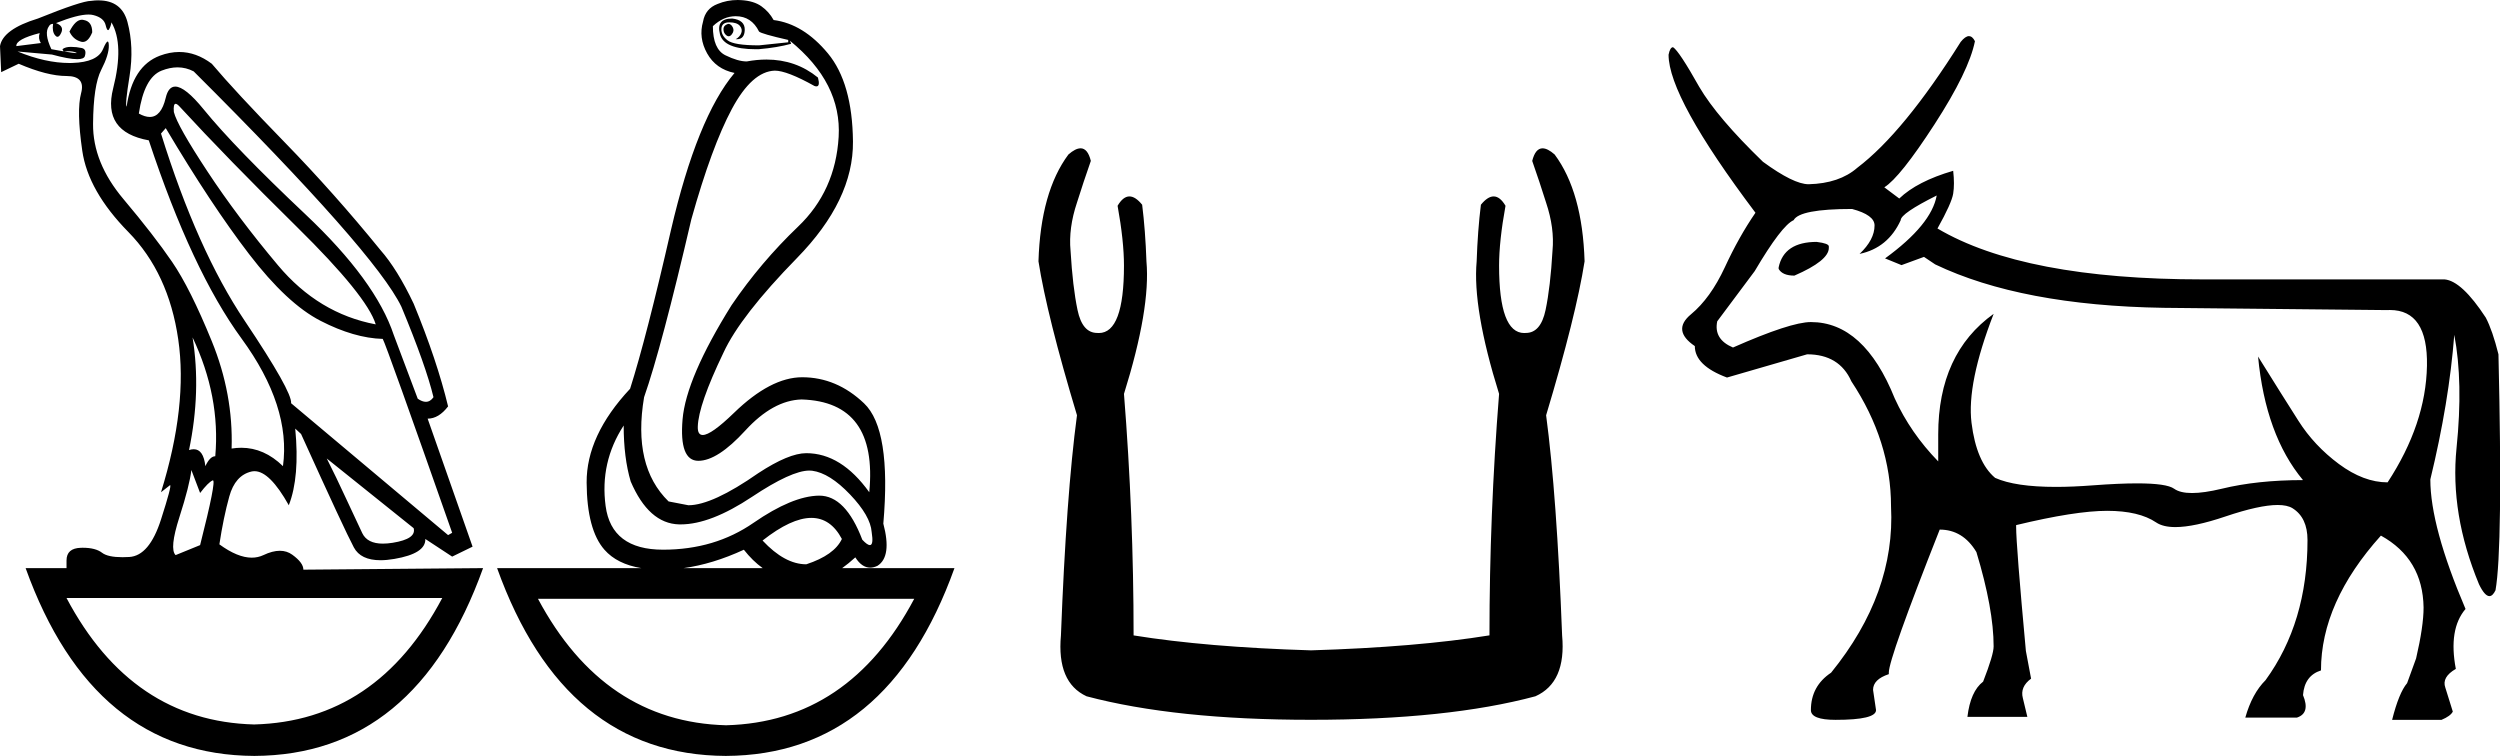 <svg xmlns="http://www.w3.org/2000/svg" width="59.53" height="18"><path d="M17.338.568q-.111.037-.111.128t.07.146q.027.022.054.022.04 0 .077-.05.063-.081.021-.163-.041-.083-.11-.083zM1.95.47q-.153 0-.296.282.084.183.264.237.028.01.054.01.131 0 .224-.229 0-.255-.194-.292Q1.975.47 1.949.47zM.945.787q-.042.128.027.238l-.583.073Q.375.934.945.788zm.568.436zm.105-.003q.12 0 .195.033.027.012 0 .012-.052 0-.288-.04.05-.005.093-.005zm2.564 1.252q.035 0 .097.068 1.125 1.223 2.792 2.865Q8.74 7.048 8.947 7.724 7.585 7.468 6.62 6.318q-.966-1.15-1.681-2.236-.716-1.086-.799-1.414-.017-.196.042-.196zm.046-.868q.202 0 .384.096 4.321 4.308 4.946 5.604.584 1.405.764 2.154-.076.11-.182.11-.087 0-.193-.074l-.57-1.515q-.43-1.296-2.104-2.875-1.674-1.579-2.424-2.5-.441-.542-.676-.542-.164 0-.227.268-.108.455-.38.455-.115 0-.26-.081.126-.858.542-1.022.198-.078.38-.078zm.357 6.43q.666 1.405.541 2.83-.125 0-.236.236-.045-.403-.277-.403-.051 0-.112.02.292-1.405.084-2.683zM2.107.346q.066 0 .116.013.25.063.292.237.029.122.058.122.013 0 .025-.022.042-.073.056-.164.305.53.041 1.57t.848 1.24q1.028 3.104 2.209 4.72 1.18 1.615.986 3.038-.449-.438-.993-.438-.113 0-.23.019.042-1.296-.472-2.556t-.945-1.889q-.43-.63-1.16-1.497-.73-.867-.722-1.789.007-.921.194-1.286.188-.365.181-.584-.003-.091-.027-.091-.035 0-.112.182-.132.31-.73.328l-.07.001q-.568 0-1.235-.274l.82.073q.404.11.601.11.162 0 .183-.074.049-.164-.076-.192-.125-.027-.257-.027t-.201.055l.026.052-.29-.052Q1.042.787 1.167.623q.028-.055.097-.055-.028.183.049.274.028.034.056.034.046 0 .09-.098.07-.155-.125-.228.511-.204.773-.204zm15.412.04q.375 0 .555.365.056.055.695.2v.056l-.695.073q-.597 0-.75-.12-.153-.118-.146-.273.007-.155.188-.155.18 0 .25.082t.035.173q-.035.092-.132.147h.028q.18 0 .187-.22.007-.237-.299-.273-.389 0-.291.374.092.357.854.357l.076-.001q.431-.037.765-.128L18.81.97q1.236 1.004 1.16 2.29-.077 1.288-.966 2.136-.889.85-1.584 1.871-1.083 1.734-1.167 2.72-.083.986.376.986.458 0 1.118-.721.66-.721 1.34-.74 1.82.055 1.612 2.209-.667-.93-1.5-.93-.417 0-1.14.474-1.097.766-1.667.766l-.472-.091q-.861-.84-.583-2.482.416-1.187 1.125-4.235.486-1.734.965-2.628.48-.895 1.022-.913.291 0 .944.365.027.01.047.01.094 0 .037-.21-.526-.429-1.226-.429-.225 0-.47.045-.208 0-.506-.146-.3-.146-.3-.694.251-.237.543-.237zM3.946 3.05q1.083 1.825 1.986 3.002.903 1.178 1.702 1.588.799.411 1.48.43.083.145 1.653 4.617l-.097.055-3.738-3.14q.028-.273-1.104-1.962-1.132-1.687-1.994-4.46l.112-.128zm3.834 7.867l2.07 1.66q.07.256-.5.348-.127.02-.233.02-.37 0-.49-.248-.152-.32-.389-.831-.236-.511-.458-.95zm7.071-.785q0 .767.167 1.332.43 1.004 1.153 1.023h.038q.711 0 1.699-.657.938-.625 1.365-.625.034 0 .066.004.416.055.903.566.486.51.514.894.05.311-.043.311-.06 0-.18-.128-.399-1.05-1.024-1.05h-.01q-.633.01-1.557.648-.923.639-2.153.639t-1.368-1.04q-.14-1.04.43-1.917zm-10.294 1.06l.208.547q.195-.255.299-.3l.005-.002q.088 0-.304 1.543l-.583.238q-.153-.146.09-.904.243-.757.285-1.122zm14.763 1.14q.461 0 .727.502-.18.384-.847.603-.514 0-1.042-.566.685-.539 1.162-.539zm-1.607.758q.207.265.448.438h-1.883q.692-.095 1.435-.438zm-7.182 1.15q-1.554 2.935-4.48 3.011-2.913-.076-4.467-3.011zm11.239.018q-1.554 2.935-4.48 3.012-2.913-.077-4.48-3.012zM2.346.008q-.084 0-.179.013-.222 0-1.264.42Q.069.696 0 1.098l.028.62.417-.2q.68.292 1.139.292.458 0 .347.41-.111.411.028 1.37.139.958 1.097 1.934.959.977 1.188 2.556.23 1.578-.41 3.641l.209-.164q.004-.004.007-.004.046 0-.216.816-.277.867-.757.894-.084.005-.16.005-.348 0-.486-.105-.155-.12-.462-.12l-.045.001q-.34.01-.34.302v.182H.61Q2.21 17.982 6.057 18q3.849-.018 5.446-4.472l-4.279.037q0-.165-.264-.356-.129-.094-.296-.094-.175 0-.391.103-.13.061-.278.061-.337 0-.771-.317.097-.639.236-1.14.139-.503.528-.594.036-.008.073-.008.362 0 .816.811.264-.675.153-1.825l.139.128q1.042 2.3 1.257 2.701.163.305.634.305.15 0 .331-.031.75-.128.737-.475l.639.42.486-.237-1.07-3.048q.264 0 .487-.292-.264-1.096-.82-2.446-.39-.822-.792-1.278Q7.961 4.603 6.78 3.39T5.043 1.518q-.373-.28-.775-.28-.226 0-.461.088-.653.246-.792 1.214-.042-.037.07-.73.11-.694-.05-1.287-.138-.514-.689-.514zM17.566 0q-.252 0-.478.094-.292.11-.347.42-.111.383.097.757.208.374.653.466-.89 1.058-1.514 3.741-.584 2.556-.973 3.779-1.042 1.113-1.035 2.236.007 1.122.424 1.597.301.343.878.438h-3.434q1.597 4.454 5.446 4.472 3.848-.018 5.445-4.472h-2.674q.153-.11.313-.256.156.245.354.245.083 0 .174-.044.347-.219.139-1.004.194-2.245-.459-2.865-.653-.621-1.473-.621-.75 0-1.625.849-.543.526-.743.526-.124 0-.118-.198.014-.52.611-1.761.403-.876 1.75-2.254 1.348-1.378 1.334-2.775-.014-1.396-.597-2.099-.584-.703-1.292-.794-.111-.2-.292-.328-.18-.128-.48-.146Q17.609 0 17.567 0zm8.163 3.532q-.12 0-.288.147-.662.89-.713 2.544.204 1.298.917 3.665-.255 1.908-.382 5.242-.102 1.12.61 1.45 2.113.56 5.344.56 3.258 0 5.344-.56.738-.33.636-1.45-.127-3.334-.381-5.242.712-2.367.916-3.665-.051-1.654-.713-2.544-.167-.147-.288-.147-.171 0-.246.3.178.508.33.992.204.61.153 1.145-.05.865-.165 1.412-.115.547-.47.547l-.038.002q-.599 0-.599-1.605 0-.585.153-1.425-.131-.223-.283-.223-.142 0-.303.198-.076.61-.101 1.348-.102 1.12.534 3.156-.229 2.875-.229 5.75-1.73.28-4.25.357-2.493-.076-4.224-.356 0-2.876-.229-5.751.636-2.036.535-3.156-.026-.738-.102-1.348-.16-.198-.303-.198-.151 0-.282.223.152.84.152 1.425 0 1.605-.599 1.605l-.037-.002q-.356 0-.47-.547-.115-.547-.166-1.412-.051-.535.153-1.145.152-.484.33-.993-.074-.3-.246-.3zM43.263 5.76q-.784 0-.91.607v.036q.09.16.375.16.82-.356.82-.66v-.035q0-.072-.285-.107zm2.854-1.105q-.125.695-1.23 1.498l.392.16.535-.196.267.179q2.051.98 5.44 1.034l5.315.054.072-.002q.908 0 .883 1.33-.027 1.383-.937 2.774-.57 0-1.16-.437-.588-.437-.962-1.026-.375-.588-.963-1.533.178 1.872 1.07 2.942-1.088 0-1.935.206-.424.102-.707.102t-.426-.102q-.177-.128-.882-.128-.429 0-1.053.047-.481.037-.88.037-.968 0-1.448-.215-.446-.375-.562-1.311-.116-.936.527-2.595-1.32.945-1.32 2.871v.643q-.66-.678-1.035-1.499-.731-1.819-1.997-1.819-.482 0-1.855.606-.464-.196-.375-.624l.892-1.195q.642-1.088.927-1.213.143-.267 1.392-.267.535.143.535.392 0 .34-.357.678.678-.143.98-.803 0-.16.857-.588zM46.885.86q-.086 0-.197.138-1.356 2.159-2.462 2.997-.428.374-1.159.392-.357 0-1.088-.535Q40.891 2.8 40.463 2.07q-.481-.856-.624-.946-.072 0-.107.179 0 1.016 2.069 3.763-.393.57-.731 1.302-.34.731-.803 1.115-.464.383.09.758 0 .464.766.749.624-.178 1.908-.553.767 0 1.053.642.945 1.427.945 2.979.107 2.069-1.427 3.96-.481.32-.481.891 0 .232.588.232.963 0 .963-.232l-.071-.482q0-.25.375-.374v-.036q0-.339 1.212-3.406.553 0 .874.535.41 1.355.41 2.247 0 .196-.25.838-.302.232-.374.839h1.427l-.107-.446q-.071-.268.196-.464l-.124-.66q-.232-2.515-.232-2.96v-.036q1.409-.34 2.167-.34.758 0 1.168.277.163.11.457.11.446 0 1.193-.253.809-.273 1.242-.273.23 0 .354.077.357.223.357.758 0 1.962-.999 3.336-.321.32-.482.891h1.231q.321-.107.143-.535.035-.463.428-.588 0-1.623 1.427-3.21.999.552 1.016 1.712 0 .445-.178 1.212l-.214.589q-.196.232-.357.874h1.177q.214-.09.268-.196l-.178-.571q-.09-.25.25-.446-.18-.945.231-1.427-.838-1.962-.838-3.085.446-1.837.57-3.443.215 1.124.054 2.693-.16 1.57.535 3.247.136.282.248.282.078 0 .145-.14.178-1.016.07-5.618-.142-.57-.302-.874-.571-.874-.981-.91h-5.761q-4.263 0-6.314-1.212.339-.607.374-.83.036-.223 0-.544-.856.25-1.284.66l-.356-.267q.374-.232 1.195-1.499.82-1.266.963-1.98-.06-.12-.142-.12z"/></svg>